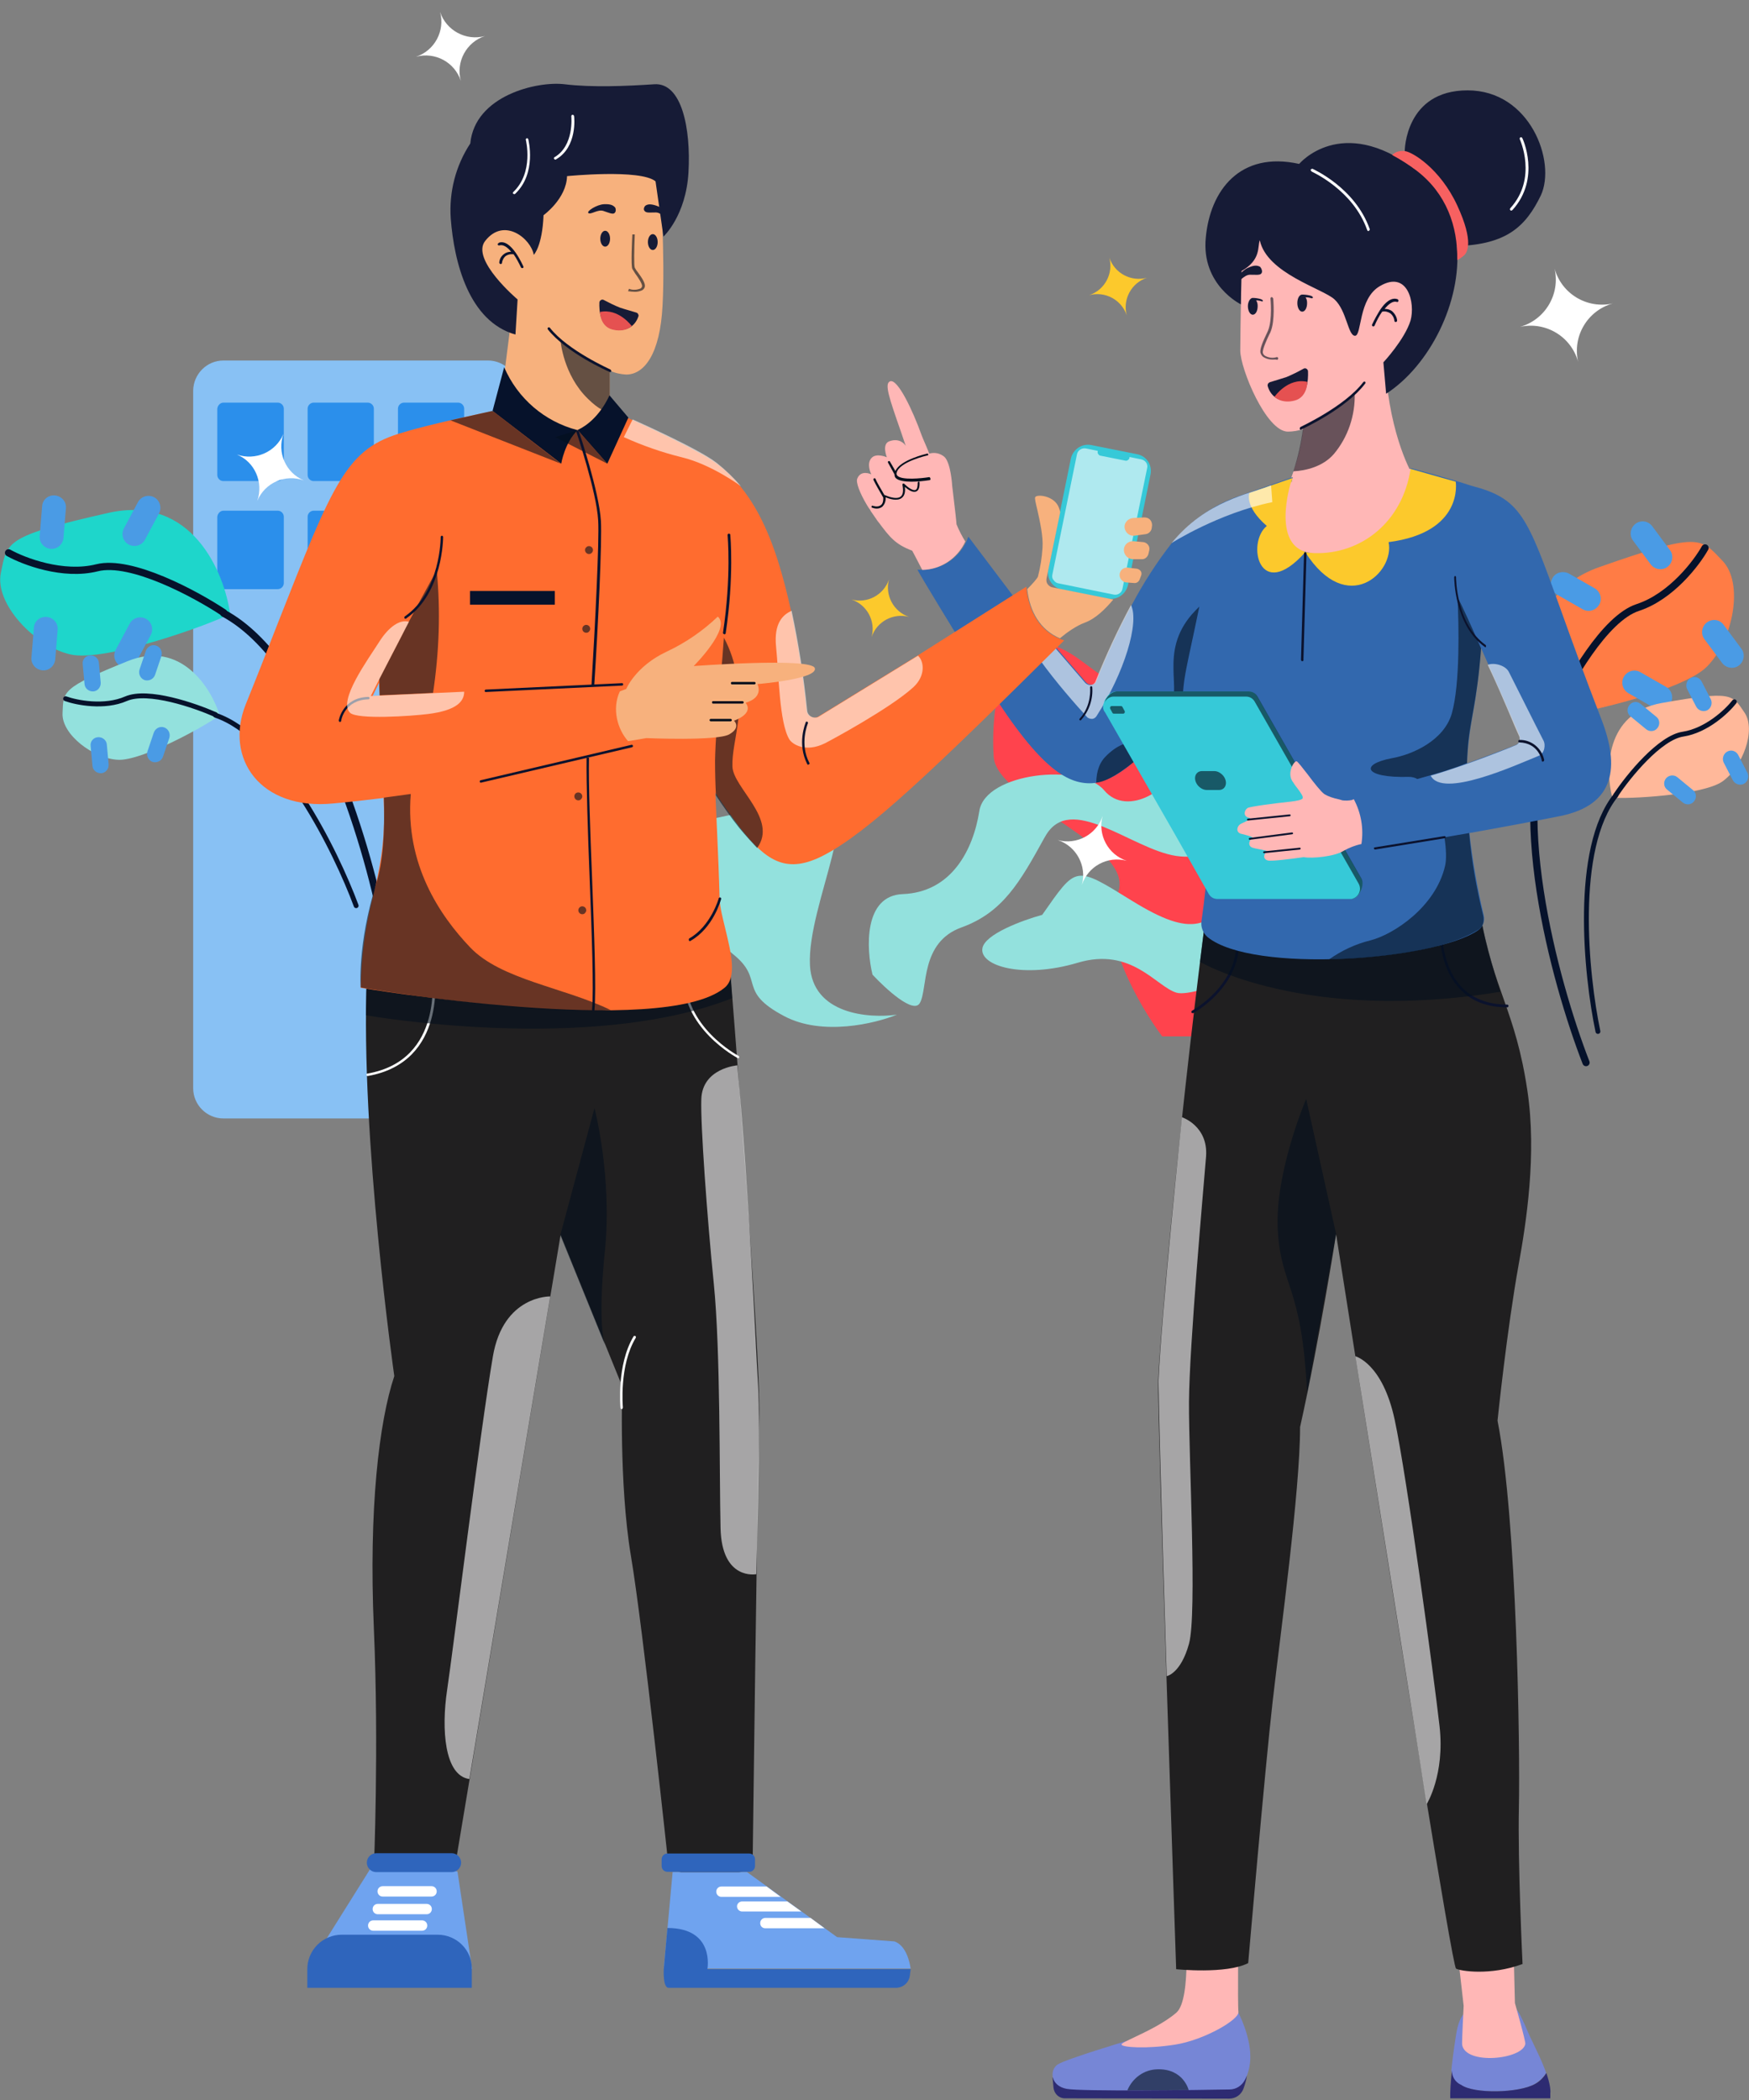 <?xml version="1.0" encoding="utf-8"?>
<!-- Generator: Adobe Illustrator 24.3.0, SVG Export Plug-In . SVG Version: 6.00 Build 0)  -->
<svg version="1.1" id="Layer_1" xmlns="http://www.w3.org/2000/svg" xmlns:xlink="http://www.w3.org/1999/xlink" x="0px" y="0px"
	 viewBox="0 0 573.1 688" style="enable-background:new 0 0 573.1 688;" xml:space="preserve">
<rect x="0" y="0" width="573.1" height="688" fill="#808080" stroke="none"/>
<style type="text/css">
	.st0{fill:#88C1F4;}
	.st1{fill:#2B8FEB;}
	.st2{fill:#FF434D;}
	.st3{fill:#93E1DD;}
	.st4{fill:#1ED6CB;}
	.st5{fill:#4A9BE5;}
	.st6{fill:none;stroke:#06122B;stroke-width:2.364;stroke-linecap:round;}
	.st7{fill:none;stroke:#06122B;stroke-width:1.596;stroke-linecap:round;}
	.st8{fill:#FF7C45;}
	.st9{fill:#FFB89A;}
	.st10{fill:#FFB7B6;}
	.st11{fill:#161B36;}
	.st12{fill:#F76161;}
	.st13{opacity:0.6;}
	.st14{fill:#030F1C;}
	.st15{fill:#E55151;}
	.st16{fill:#FFFFFF;}
	.st17{fill:#0B122D;}
	.st18{fill-rule:evenodd;clip-rule:evenodd;fill:#7686D6;}
	.st19{fill-rule:evenodd;clip-rule:evenodd;fill:#FFB7B6;}
	.st20{fill-rule:evenodd;clip-rule:evenodd;fill:#2D2B72;}
	.st21{fill:#201F20;}
	.st22{fill-rule:evenodd;clip-rule:evenodd;fill:#3268AE;}
	.st23{fill-rule:evenodd;clip-rule:evenodd;fill:#FCC92C;}
	.st24{fill:#36C9D8;}
	.st25{fill-rule:evenodd;clip-rule:evenodd;fill:#6FA3EF;}
	.st26{fill-rule:evenodd;clip-rule:evenodd;fill:#FFFFFF;}
	.st27{fill-rule:evenodd;clip-rule:evenodd;fill:#2F65BC;}
	.st28{fill:#F7B17D;}
	.st29{fill-rule:evenodd;clip-rule:evenodd;fill:#FF6C2F;}
	.st30{fill-rule:evenodd;clip-rule:evenodd;fill:#06122B;}
	.st31{fill-rule:evenodd;clip-rule:evenodd;fill:#F7B17D;}
	.st32{fill:#FCC92C;}
</style>
<path class="st0" d="M73.2,118.1h86.7c5.4,0,9.9,4.4,9.9,9.9v228.5c0,5.4-4.4,9.9-9.9,9.9H73.2c-5.4,0-9.9-4.4-9.9-9.9V127.9
	C63.4,122.5,67.8,118.1,73.2,118.1z"/>
<path class="st1" d="M73.2,131.9H91c1.1,0,2,0.9,2,2v21.7c0,1.1-0.9,2-2,2H73.2c-1.1,0-2-0.9-2-2v-21.7
	C71.3,132.8,72.2,131.9,73.2,131.9z"/>
<path class="st1" d="M102.8,131.9h17.7c1.1,0,2,0.9,2,2v21.7c0,1.1-0.9,2-2,2h-17.7c-1.1,0-2-0.9-2-2v-21.7
	C100.8,132.8,101.7,131.9,102.8,131.9z"/>
<path class="st1" d="M102.8,167.3h17.7c1.1,0,2,0.9,2,2V191c0,1.1-0.9,2-2,2h-17.7c-1.1,0-2-0.9-2-2v-21.7
	C100.8,168.2,101.7,167.3,102.8,167.3z"/>
<path class="st1" d="M73.2,167.3H91c1.1,0,2,0.9,2,2V191c0,1.1-0.9,2-2,2H73.2c-1.1,0-2-0.9-2-2v-21.7
	C71.3,168.2,72.2,167.3,73.2,167.3z"/>
<path class="st1" d="M102.8,198.9h17.7c1.1,0,2,0.9,2,2v21.7c0,1.1-0.9,2-2,2h-17.7c-1.1,0-2-0.9-2-2v-21.7
	C100.8,199.7,101.7,198.9,102.8,198.9z"/>
<path class="st1" d="M132.4,131.9h17.7c1.1,0,2,0.9,2,2v21.7c0,1.1-0.9,2-2,2h-17.7c-1.1,0-2-0.9-2-2v-21.7
	C130.4,132.8,131.3,131.9,132.4,131.9z"/>
<g>
	<path class="st2" d="M366,293.2c-6.3,12.6,7.2,36.1,14.8,46.3h19.7c4.3-8.2,13.2-29,14.8-46.3c2-21.7-34.5-13.8-34.5-36.4
		c0-22.7,0-20.7-26.6-40.4s-29.6,16.7-28.6,31.5C326.6,262.7,373.8,277.5,366,293.2z"/>
</g>
<path class="st3" d="M295.8,292.9c-12.8,0.5-12,17.8-9.9,26.4c4.3,4.6,13.4,13,15.5,9.3c2.7-4.6,0-19.9,13.7-24.8
	c13.5-4.9,19.1-14.8,27.1-29.3l0.3-0.5c8.2-14.7,28.3,4.2,42.9,6.4c14.6,2.2,21.5-10.7,26.1-28c4.6-17.2-23.9-13.5-25.3-3.8
	c-1.5,9.7-16.8,19.4-24.4,10.3c-7.6-9.1-39-5.8-40.9,6.8C318.9,278.4,311.8,292.3,295.8,292.9z"/>
<path class="st3" d="M371.1,295.2c-19.1-11.8-18.2-11.7-29.6,4.5c-6.2,1.7-18.9,6.3-19.6,11c-0.9,5.8,13.4,10,31.2,4.7
	c17.7-5.3,25.7,7.8,32.4,9.8c6.7,2,40.8-12.8,46.9-20.9c6.2-8,5.1-34.1-5.9-40.7s-12.2,8.1-20.6,24.8
	C397.5,305.1,390.3,307,371.1,295.2z"/>
<path class="st3" d="M265.4,316.2c0.8,16.1,19.3,17.5,28.5,16.2c-7.1,2.9-24.4,7.1-36.9,0.5c-15.7-8.3-6.2-11.9-16.9-20.4
	c-10.7-8.6-9.2-25.3-17.7-34.5c-8.6-9.2,27.8-12.8,45.1-15.2C284.7,260.3,264.4,296.1,265.4,316.2z"/>
<path class="st4" d="M35.6,168c27.3-6.1,37.9,19.5,39.8,33.1c-6,3.3-40.8,15.9-52.3,13.3c-11.6-2.6-25-16.6-22.8-26.8
	C2.4,177.4,1.5,175.7,35.6,168z"/>
<path class="st5" d="M18,162.3L18,162.3c2.2,0.2,3.8,2.1,3.6,4.2l-0.8,9.7c-0.2,2.2-2.1,3.8-4.2,3.6l0,0c-2.2-0.2-3.8-2.1-3.6-4.2
	l0.8-9.7C13.9,163.7,15.8,162.1,18,162.3z"/>
<path class="st5" d="M50.5,162.9L50.5,162.9c1.9,1,2.6,3.4,1.6,5.3l-4.6,8.6c-1,1.9-3.4,2.6-5.3,1.6l0,0c-1.9-1-2.6-3.4-1.6-5.3
	l4.6-8.6C46.2,162.6,48.6,161.9,50.5,162.9z"/>
<path class="st5" d="M15.3,202.1L15.3,202.1c2.2,0.2,3.8,2.1,3.6,4.2l-0.8,9.7c-0.2,2.2-2.1,3.8-4.2,3.6l0,0
	c-2.2-0.2-3.8-2.1-3.6-4.2l0.8-9.7C11.2,203.5,13.1,201.9,15.3,202.1z"/>
<path class="st5" d="M47.8,202.7L47.8,202.7c1.9,1,2.6,3.4,1.6,5.3l-4.6,8.6c-1,1.9-3.4,2.6-5.3,1.6l0,0c-1.9-1-2.6-3.4-1.6-5.3
	l4.6-8.6C43.5,202.4,45.9,201.7,47.8,202.7z"/>
<path class="st6" d="M73.3,200.7c-9.2-6.1-30.3-17.5-41.5-14.7c-11.1,2.8-24-2.1-29-4.9"/>
<path class="st6" d="M125.5,303.3c-5.3-27.6-23.1-86.7-52.2-102.4"/>
<path class="st3" d="M41.8,216.6c17.5-7.1,27.4,8.8,30.2,17.7c-3.6,2.9-25.4,15.1-33.4,14.6c-8-0.4-18.5-8.3-18.1-15.3
	C20.8,226.5,20,225.4,41.8,216.6z"/>
<path class="st5" d="M29.5,214.7L29.5,214.7c1.5-0.1,2.8,1,2.9,2.4l0.6,6.5c0.1,1.5-1,2.8-2.4,2.9l0,0c-1.5,0.1-2.8-1-2.9-2.4
	l-0.6-6.5C26.9,216.1,28,214.8,29.5,214.7z"/>
<path class="st5" d="M51.2,211.5L51.2,211.5c1.4,0.5,2.1,2,1.7,3.4l-2.1,6.2c-0.5,1.4-2,2.1-3.4,1.7l0,0c-1.4-0.5-2.1-2-1.7-3.4
	l2.1-6.2C48.3,211.8,49.8,211,51.2,211.5z"/>
<path class="st5" d="M32.1,241.5L32.1,241.5c1.5-0.1,2.8,1,2.9,2.4l0.6,6.5c0.1,1.5-1,2.8-2.4,2.9l0,0c-1.5,0.1-2.8-1-2.9-2.4
	l-0.6-6.5C29.5,242.9,30.6,241.6,32.1,241.5z"/>
<path class="st5" d="M53.8,238.3L53.8,238.3c1.4,0.5,2.1,2,1.7,3.4l-2.1,6.2c-0.5,1.4-2,2.1-3.4,1.7l0,0c-1.4-0.5-2.1-2-1.7-3.4
	l2.1-6.2C50.9,238.6,52.4,237.8,53.8,238.3z"/>
<path class="st7" d="M70.6,234.1c-6.8-3-22.1-8.3-29.3-5.2c-7.1,3.1-16.2,1.3-19.8,0"/>
<path class="st7" d="M116.7,296.7c-6.6-17.8-25-55.2-46.1-62.4"/>
<path class="st8" d="M524,185.8c-26.3,9.3-21.7,36.7-16.1,49.2c6.9-0.4,43-8.2,51.4-16.6s12.4-27.3,5-34.8
	C557.1,176.1,557,174.2,524,185.8z"/>
<path class="st5" d="M535.9,171.6L535.9,171.6c-1.7,1.3-2.1,3.8-0.8,5.5l5.8,7.8c1.3,1.7,3.8,2.1,5.5,0.8l0,0
	c1.7-1.3,2.1-3.8,0.8-5.5l-5.8-7.8C540.1,170.6,537.6,170.3,535.9,171.6z"/>
<path class="st5" d="M508.7,189.4L508.7,189.4c-1.1,1.9-0.4,4.3,1.5,5.4l8.4,4.8c1.9,1.1,4.3,0.4,5.4-1.5l0,0
	c1.1-1.9,0.4-4.3-1.5-5.4l-8.4-4.8C512.1,186.9,509.7,187.5,508.7,189.4z"/>
<path class="st5" d="M559.3,203.9L559.3,203.9c-1.7,1.3-2.1,3.8-0.8,5.5l5.8,7.8c1.3,1.7,3.8,2.1,5.5,0.8l0,0
	c1.7-1.3,2.1-3.8,0.8-5.5l-5.8-7.8C563.5,202.9,561.1,202.6,559.3,203.9z"/>
<path class="st5" d="M532.1,221.7L532.1,221.7c-1.1,1.9-0.4,4.3,1.5,5.4l8.4,4.8c1.9,1.1,4.3,0.4,5.4-1.5l0,0
	c1.1-1.9,0.4-4.3-1.5-5.4l-8.4-4.8C535.6,219.1,533.2,219.8,532.1,221.7z"/>
<path class="st6" d="M509.4,233.5c4.6-10,16.4-31,27.3-34.5c10.9-3.6,19.2-14.5,22-19.5"/>
<path class="st6" d="M519.7,348.1c-10.2-26.2-26.5-85.7-10.2-114.5"/>
<path class="st9" d="M544.5,230.3c-18.6,3.3-18.5,22-16.2,31c4.6,0.5,29.5-0.7,36.1-5.3c6.5-4.6,11.2-16.8,7.2-22.6
	C567.6,227.5,567.7,226.2,544.5,230.3z"/>
<path class="st5" d="M554,222.1L554,222.1c-1.3,0.7-1.8,2.3-1.2,3.6l3,5.8c0.7,1.3,2.3,1.8,3.6,1.2l0,0c1.3-0.7,1.8-2.3,1.2-3.6
	l-3-5.8C556.9,221.9,555.3,221.4,554,222.1z"/>
<path class="st5" d="M533.9,231L533.9,231c-0.9,1.1-0.8,2.8,0.4,3.7l5.1,4.2c1.1,0.9,2.8,0.8,3.7-0.4l0,0c0.9-1.1,0.8-2.8-0.4-3.7
	l-5.1-4.2C536.5,229.6,534.8,229.8,533.9,231z"/>
<path class="st5" d="M566,246.2L566,246.2c-1.3,0.7-1.8,2.3-1.2,3.6l3,5.8c0.7,1.3,2.3,1.8,3.6,1.2l0,0c1.3-0.7,1.8-2.3,1.2-3.6
	l-3-5.8C568.9,246,567.3,245.5,566,246.2z"/>
<path class="st5" d="M545.9,255L545.9,255c-0.9,1.1-0.8,2.8,0.4,3.7l5.1,4.2c1.1,0.9,2.8,0.8,3.7-0.4l0,0c0.9-1.1,0.8-2.8-0.4-3.7
	l-5.1-4.2C548.5,253.7,546.8,253.9,545.9,255z"/>
<path class="st7" d="M529.5,260.4c4.1-6.2,14.4-18.8,22-19.9c7.7-1.2,14.4-7.5,16.8-10.6"/>
<path class="st7" d="M523.6,337.9c-3.9-18.5-8.1-60,5.9-77.4"/>
<path class="st10" d="M465.3,100.4c-2-10.5-5.3-18.4-18.4-9c0,0-0.1-10.4-4.8-14.6c-4.7-4.1-34-22.5-35.2,7.7c0,0-0.5,24.3-0.5,30.3
	s8.5,26.6,15.6,26.6c1.7,0,3.3-0.3,5-0.8c-1,8.4-3.6,16.5-7.5,23.9l43.5-8.7c0,0-7.5-12.1-9.1-35.7
	C460.4,114,466.7,108.1,465.3,100.4z"/>
<path class="st11" d="M480.9,29.6c-20.5,0-20.6,19.8-20.6,19.8l3.2,5.9c-24.1-18-37.8-1.6-37.8-1.6c-19.4-4.3-29.2,8.7-30.6,24.2
	c-1.5,15.5,11.5,21.8,11.5,21.8l0.2-10.9c6.5-3.7,5.2-8,6-10.1c2.3,10.9,20.8,15.9,24.5,19.4c4,3.7,4.4,11.9,6.7,11.9
	s1-12.2,8.2-16.3c9.1-5.3,11.6,5.6,10,11.3c-1.9,6.2-8.9,13.7-8.9,13.7l0.9,10.3c14.2-9.2,24.8-30,23.2-48.4l0,0
	c16.4-0.5,22.6-6.5,27.5-16.6C510,53,501.4,29.6,480.9,29.6z"/>
<path class="st12" d="M477.5,67.3c-5.6-12.1-14.8-17.6-17.2-17.8c-3-0.3-4.1,1.3-4.1,1.3l0,0c2.8,1.5,5.5,3.2,8.1,5.2
	c9.6,7.4,13.4,18.1,13.2,29.2c0.8-0.4,1.5-0.9,2.2-1.5C480.7,82.8,483.1,79.4,477.5,67.3z"/>
<g class="st13">
	<path class="st14" d="M427,140c0,0,12.8-6.8,16.9-11.2c0.2,7.3-2.2,14.4-6.8,19.9c-3.6,4.2-9.3,5.5-13.3,5.7
		C425.3,149.8,426.4,145,427,140z"/>
</g>
<path class="st11" d="M423.3,88.1c0.6-0.7,1.4-1.2,3.8-1c2.4,0.1,6,2.5,5.2,3.1s-3.2-1.4-5.1-0.7c-1.9,0.7-3,1.2-3.6,0.9
	C422.8,89.8,423,88.5,423.3,88.1z"/>
<path class="st11" d="M412.9,87.4c-0.8-0.4-1.7-0.7-3.9,0.3c-2.2,0.9-4.9,4.4-4,4.7c0.9,0.3,2.6-2.4,4.6-2.4s3.2,0.2,3.7-0.4
	C413.9,88.9,413.2,87.7,412.9,87.4z"/>
<g class="st13">
	<path class="st14" d="M417,117.8c-1,0-1.9-0.2-2.8-0.7c-0.6-0.3-1-0.9-1.2-1.6c-0.2-1.3,0.9-3.8,2.1-6.3c0.2-0.4,0.3-0.7,0.4-0.9
		c1.5-3.6,0.8-10.5,0.8-10.5c0-0.2,0.1-0.3,0.2-0.4s0.3-0.1,0.4,0s0.2,0.2,0.3,0.4c0,0.3,0.7,7.2-0.9,11c-0.1,0.2-0.3,0.6-0.5,1
		c-0.7,1.5-2.2,4.7-2,5.8c0.1,0.4,0.4,0.8,0.8,1c1.1,0.6,2.5,0.8,3.7,0.4c0.2-0.1,0.5,0.1,0.5,0.3c0.1,0.2-0.1,0.5-0.3,0.6
		C418.2,117.7,417.6,117.8,417,117.8z"/>
</g>
<path class="st11" d="M415.4,126.5c-0.1-0.3,0-0.6,0.1-0.8c0.1-0.2,0.4-0.4,0.6-0.5c1.3-0.4,3.7-1.1,5.5-1.7
	c1.9-0.8,3.7-1.7,5.5-2.7c0.3-0.2,0.7-0.2,1,0s0.5,0.5,0.5,0.9c0.1,2.8-0.2,8.2-4.4,9.3C418.9,132.3,416.2,129.4,415.4,126.5z"/>
<path class="st15" d="M417.6,130c0,0,4.4-6.4,10.8-4.9c0,0,0,5-4.1,6.1C419.9,132.4,417.6,130,417.6,130z"/>
<path class="st11" d="M429.2,96.8c-0.8-0.2-1.7-0.3-2.5-0.3c-0.9,0-1.6,1.2-1.6,2.8c0,1.5,0.7,2.8,1.6,2.8s1.6-1.2,1.6-2.8
	c0-0.7-0.1-1.3-0.5-1.9c0.7,0,1.3,0.1,1.9,0.3C430.4,97.8,430.5,97.1,429.2,96.8z"/>
<path class="st11" d="M412.8,97.9c-0.8-0.2-1.5-0.3-2.3-0.3l0,0l0,0c-0.1,0-0.1,0-0.1,0l0,0c-0.8,0.1-1.5,1.3-1.5,2.7
	c0,1.5,0.7,2.8,1.6,2.8s1.6-1.2,1.6-2.8c0-0.7-0.1-1.3-0.5-1.9c0.6,0,1.2,0.1,1.8,0.3C414,98.9,414.1,98.2,412.8,97.9z"/>
<path class="st16" d="M448.4,75.7c-0.2,0-0.3-0.1-0.4-0.3c-4.6-13.2-18.1-19.1-18.2-19.2c-0.1-0.1-0.2-0.2-0.3-0.4s0-0.3,0.2-0.4
	c0.1-0.1,0.3-0.1,0.4-0.1c0.1,0.1,13.9,6.1,18.7,19.7c0.1,0.2,0,0.5-0.3,0.6C448.5,75.7,448.5,75.7,448.4,75.7z"/>
<path class="st16" d="M495.2,69c-0.2,0-0.3-0.1-0.4-0.3c-0.1-0.2,0-0.3,0.1-0.5c9-9.9,3.1-22.5,3.1-22.6c-0.1-0.2,0-0.5,0.2-0.6
	s0.5,0,0.6,0.2c0.1,0.1,6.2,13.2-3.2,23.6C495.4,68.9,495.3,69,495.2,69z"/>
<path class="st17" d="M457.9,98c-2.1-0.7-4.1,1.2-5.6,3.4l0,0c-1,1.6-1.9,3.2-2.7,4.9c-0.1,0.2,0,0.5,0.2,0.6s0.5,0,0.6-0.2
	c0.7-1.6,1.5-3.2,2.5-4.6c0.9-0.2,1.8,0,2.6,0.5c0.8,0.6,1.3,1.5,1.4,2.5c0,0.2,0.2,0.4,0.4,0.4c0,0,0,0,0.1,0s0.2-0.1,0.3-0.2
	c0.1-0.1,0.1-0.2,0.1-0.3c-0.1-1.2-0.8-2.3-1.7-3.1c-0.7-0.5-1.5-0.7-2.4-0.7c1.3-1.6,2.7-2.7,4-2.3c0.2,0.1,0.5,0,0.5-0.3
	C458.3,98.3,458.1,98.1,457.9,98L457.9,98z"/>
<path class="st17" d="M426.3,140.8c-0.2,0-0.4-0.1-0.4-0.4c0-0.2,0.1-0.4,0.2-0.5s14.5-6.7,20.6-14.7c0.1-0.1,0.2-0.2,0.4-0.2
	c0.2,0,0.3,0.1,0.3,0.3c0.1,0.1,0,0.3-0.1,0.4c-6.2,8.2-20.3,14.7-20.9,15C426.4,140.8,426.3,140.8,426.3,140.8z"/>
<path class="st18" d="M478.6,683c-1.8-0.8-3-2.6-3-4.7c0,0.2-0.1,0.4-0.1,0.6c0.3-3.1,0.8-7.3,1.7-12.8c0.8-5,2.5-6.4,2.5-6.4
	s14.9-3.1,16.9-1.7c0.9,0.7,2,3,3.3,5.9c0.4,1,0.9,2.1,1.4,3.2c0.4,0.8,0.8,1.7,1.2,2.5c2.1,4.4,4.4,9.1,5.1,13.2
	c-0.3-1.2-0.6-2.5-1-3.7c-0.9,1.5-2.2,2.7-3.7,3.6C497.7,685.7,483,686,478.6,683z M346.6,676.3c2.8-1.8,22.9-7.8,22.9-7.8l36.2-9.3
	c0,0,4,7.4,4,14.6c0,2.7-0.6,5.3-1.8,7.7c-1,1.9-2.9,3.1-5,3.1c-10.1,0.2-48.8,0.7-53.3-0.1C344.2,683.5,343.8,678.1,346.6,676.3z"
	/>
<path class="st19" d="M495.2,606.9l1.2,49.3c0,0,3.6,12.6,3.4,13.4c-0.9,5.1-19.7,7-20.7,0.2c-0.1-1,0.5-12.7,0.5-12.7l-5.5-48.4
	L495.2,606.9z M385.5,659.3c5.1-4.5,2.8-30,2.8-30l17.5,2.8c0,0-0.3,24.5,0,27s-11.2,9.2-20.7,10.7s-17.4,0.9-17.6,0
	c-0.1-0.4,1.7-1.2,4.2-2.4C375.7,665.5,381.6,662.7,385.5,659.3z"/>
<g class="st13">
	<path class="st14" d="M369.4,684.8c1.7-4.1,5.5-6.8,9.8-6.9c8.6-0.3,10.3,6.8,10.3,6.8L369.4,684.8z"/>
</g>
<path class="st20" d="M503,682.7c1.5-0.8,2.8-2.1,3.7-3.6c0,0,1.6,4.5,1.3,6.6v1.7h-32.8v-1.7c0,0,0.1-3.9,0.6-7.4
	c-0.1,2,1.1,3.9,3,4.7C483,686,497.7,685.7,503,682.7z M402.9,684.5c2.1,0,4-1.2,5-3.1c0.3-0.5,0.5-1,0.7-1.5l0,0
	c-0.2,1.4-0.6,2.8-1.1,4.2c-0.7,2.1-2.6,3.4-4.7,3.4l-53.9-0.1c-1.9,0-3.5-1.5-3.7-3.5l-0.3-3.3h0.1c0.4,1.7,1.9,3.2,4.5,3.7
	C354.2,685.2,392.8,684.7,402.9,684.5z"/>
<path class="st21" d="M394.9,301.6c-9.8,77.2-15.1,140.3-15.4,151.1c-0.3,10.7,5.9,192.4,5.9,192.4s16.4,1.7,23.6-2
	c0,0,5.5-63.7,8-85.6s9-69,9-90c6.4-28.7,11.8-63.2,11.8-63.2s3.9,24.7,9.2,58.3c11.2,71,28.9,181.6,30.1,182.3
	c1.3,0.8,11.2,2.4,21.8-1.5c0,0-1.6-32.8-1.2-51.4c0.4-18.6-0.6-94.1-7-126.6c0,0,3-29.3,6.9-51c2.5-13.8,6-36.2,2.9-57
	c-3.9-26.3-11-32.7-15.5-57.8C458.4,287.6,422.8,286.8,394.9,301.6z"/>
<g class="st13">
	<path class="st14" d="M437.8,404.2L428,360c0,0-10.4,24.2-9.3,43.1c1.1,18.8,7.9,17.7,9.6,53.3L437.8,404.2z"/>
</g>
<g class="st13">
	<path class="st16" d="M387.3,366c0,0,8.6,2.8,7.9,12.8c-0.8,9.9-5.5,62.1-5.6,80.5s2.7,69.4,0,79.2s-7.3,10.6-7.3,10.6
		s-2.4-75.3-2.7-96.5C380.5,430.9,387.3,366,387.3,366z"/>
</g>
<g class="st13">
	<path class="st16" d="M444.1,444.3c0,0,8.9,2.2,12.9,20.8c4,18.6,12.9,84.5,14.7,100.4c1.8,15.9-4.2,25.5-4.2,25.5L444.1,444.3z"/>
</g>
<path class="st17" d="M493.9,330c-6.7,0-12.1-2.1-15.9-6.4c-7.1-7.9-6.3-20.3-6.3-20.8c0-0.1,0.1-0.2,0.1-0.3
	c0.1-0.1,0.2-0.1,0.3-0.1c0.2,0,0.4,0.2,0.4,0.5c0,0.1-0.8,12.5,6.1,20.1c3.6,4,8.8,6.1,15.3,6.1c0.2,0,0.4,0.2,0.4,0.4
	C494.3,329.8,494.1,330,493.9,330z"/>
<path class="st17" d="M390.8,331.9c-0.2,0-0.4-0.1-0.4-0.3c0-0.2,0-0.4,0.2-0.5s15.3-8.4,14.5-23.4c0-0.2,0.2-0.4,0.4-0.5
	c0.2,0,0.4,0.2,0.5,0.4c0.8,15.6-14.8,24.2-15,24.3C390.9,331.9,390.8,331.9,390.8,331.9z"/>
<g class="st13">
	<path class="st14" d="M394.9,301.6l-1.7,13.5c0,0,34.4,20.3,98.4,9.8c0,0-5.5-17.1-6.4-25.4L394.9,301.6z"/>
</g>
<path class="st22" d="M511.3,199.4c3.4,9.5,7.7,21.4,13.5,36.4c5.9,15.3,4.5,27.8-13.4,31.5c-3.9,0.8-16.4,3.2-29.9,5.6
	c1,9.1,2.6,18.1,4.7,27c0.4,1.8-0.3,3.8-1.8,4.8c-14.5,10-73.9,14.3-88.7,2.3c-1.5-1.3-2.3-3.3-2-5.3c4-27.6,2.2-45.8-0.8-53.7
	c-0.5-1.2-0.9-2.3-1.3-3.3c-1.8-4.6-3.4-8.4-3.7-13.9c-8,11-20.4,26-31,25.8c-8.3-0.1-17.9-6.5-36.2-36.7c-0.4-0.7-1.6-2.6-3.1-5.1
	c-5.3-8.7-15.5-25.3-17-28.2c7.3,0.7,14.2-3.7,16.7-10.8l18.2,24.1l20.4,23.7c0.5,0.5,1.2,0.8,1.9,0.7c0.7-0.1,1.3-0.6,1.5-1.3
	c3.4-8.5,7.3-16.9,11.6-24.9c3.7-7,8-13.7,12.9-20c5.8-7.1,13.4-12.5,21.9-15.5c0.1,0,17.9-6.3,17.9-6.3s-7.2,25.7,9.5,24.7
	c23.1-1.5,29.3-27.6,29.3-27.6s13.1,3.5,19.6,5.7C498.3,163.3,500.3,168.9,511.3,199.4z M480.7,250.1c5.2-1.9,12.3-4.6,15.9-6
	c0.6-0.2,1.1-0.7,1.3-1.3c0.2-0.6,0.2-1.3,0-1.9c-2.2-5.1-7.7-17.6-12.6-28.6c-0.5,7.3-1.4,14.5-2.7,21.6
	C481.6,239.3,480.9,244.7,480.7,250.1z"/>
<path class="st23" d="M462.2,153.6l14.8,4.2c0,0,2.8,16.6-22,19.8c2.1,9.9-13.6,24.7-27.3,3.3c-15.1,16.9-19.4-3.1-12.6-8.6
	c-7.5-6.5-5.7-10.8-5.7-10.8l14.1-4.9c-5.4,20.3,4.3,24.3,4.3,24.3l0,0C427.7,180.8,452.7,185.6,462.2,153.6z"/>
<g class="st13">
	<path class="st16" d="M356.1,234.8c-6.4-7-27.7-31.2-20.9-34.8l20.4,23.7c0.5,0.5,1.2,0.8,1.9,0.7c0.7-0.1,1.3-0.6,1.5-1.3
		c3.4-8.5,7.3-16.9,11.6-24.9c2.8,5.8-2.2,22.2-11.3,36.4c-0.3,0.5-0.9,0.9-1.5,0.9S356.5,235.3,356.1,234.8z"/>
</g>
<path class="st17" d="M354,236c-0.1,0-0.3-0.1-0.3-0.2c-0.1-0.1,0-0.3,0.1-0.4c4-4.3,3.4-10.1,3.4-10.2c0-0.2,0.1-0.4,0.3-0.4
	c0.2,0,0.4,0.1,0.4,0.3c0.3,3.9-1,7.8-3.6,10.7C354.2,236,354.1,236,354,236z"/>
<g class="st13">
	<path class="st14" d="M387.8,225c0.4-4.8,2.7-14,5.2-26.3c-0.8,0.8-1.6,1.6-2.4,2.5c-11,12.7-2.7,24.7-7.6,31.9
		c-9.7,14.4-11.8,6.3-20.2,14.2c-2.5,2.3-3.5,5.2-3.6,9.1c7-0.6,20.6-13.4,28.8-23C387.6,230.6,387.5,227.8,387.8,225z"/>
</g>
<g class="st13">
	<path class="st14" d="M390.4,242c0,0,7.3,6.9,14.8,7.1c5.1,0.1,6.2,3,0.9,4.1c-2.5,0.5-7,0.1-11.9,0
		C393.3,249.3,392,245.6,390.4,242L390.4,242z"/>
</g>
<g class="st13">
	<path class="st14" d="M481.4,272.9c-2.7,0.5-5.4,0.9-8.1,1.4c0.6,3.9,0.7,7.4,0.2,9.4c-3.1,13.4-16.9,22.5-24.6,24.4
		c-4.8,1.2-9.3,3.3-13.4,6.2c0,0,33.5-0.2,48.7-9.6c0,0,2.6-1.1,1.8-4.8C483.8,291,482.2,282,481.4,272.9L481.4,272.9z"/>
</g>
<g class="st13">
	<path class="st14" d="M461.6,254.5c1,0,2,0.2,2.8,0.7c4.7-1.3,9.1-2.6,11.7-3.5c1.2-0.4,2.8-1,4.6-1.7c0-1.3,0.1-2.7,0.2-4.1
		c0.5-9.2,3.1-15.5,4.4-33.5c-3.1-7.1-6-13.5-7.7-16.8c0.4,8.9,0.9,28.4-1.9,38.2c-2.6,8.8-12.8,13.4-19.7,14.6
		C445.5,250.4,446.9,254.9,461.6,254.5z"/>
</g>
<path class="st17" d="M426.7,216.6L426.7,216.6c-0.2,0-0.4-0.2-0.4-0.5l1-34.8c0-0.2,0.2-0.4,0.4-0.4c0.2,0,0.4,0.2,0.4,0.5l-1,34.8
	C427.2,216.4,427,216.6,426.7,216.6z"/>
<path class="st17" d="M450.6,278.3c-0.2,0-0.3-0.1-0.4-0.3s0.1-0.4,0.3-0.4l22.8-3.7c0.1,0,0.2,0,0.3,0.1c0.1,0.1,0.1,0.2,0.1,0.4
	c0,0.1-0.2,0.2-0.3,0.2L450.6,278.3L450.6,278.3z"/>
<g class="st13">
	<path class="st16" d="M504.2,247.6c-8.1,3.3-31.6,14-35.4,6.5c12.2-3.5,27.7-9.9,27.7-9.9c0.6-0.2,1.1-0.6,1.3-1.2
		c0.2-0.6,0.2-1.3,0-1.8c-1.8-3.8-4.8-11.7-10.3-23.4c1.8-0.8,5.7,0,6.9,2.3c1.4,2.7,8.4,16.8,11.4,22.6
		C506.4,243.8,506.3,246.7,504.2,247.6z"/>
</g>
<path class="st17" d="M505.5,249.5c-0.2,0-0.3-0.1-0.3-0.3s-1-5.8-7.4-6c-0.2,0-0.3-0.2-0.3-0.4s0.2-0.4,0.4-0.4
	c3.9-0.1,7.3,2.7,8.1,6.6C505.9,249.3,505.8,249.5,505.5,249.5C505.6,249.5,505.6,249.5,505.5,249.5z"/>
<path class="st17" d="M486.7,212c-0.1,0-0.1,0-0.2-0.1c-10-7.1-10-22.7-10-22.8c0-0.2,0.2-0.4,0.3-0.4l0,0c0.2,0,0.3,0.2,0.3,0.4
	s0,15.3,9.7,22.2c0.1,0.1,0.2,0.3,0.1,0.4C487,211.9,486.9,212,486.7,212L486.7,212z"/>
<g class="st13">
	<path class="st16" d="M383.9,177.9c0,0,15.4-9.8,33-13.4l-0.4-5.5C409.2,161.9,395.3,164,383.9,177.9z"/>
</g>
<path class="st24" d="M446,287.8l-26.8-46.9l-7.3-12.8c-0.6-1-1.6-1.6-2.8-1.6h-43.5c-1.3,0.2-2.4,0.9-3.1,2.1
	c-0.1,0.2-0.3,0.4-0.4,0.6c-0.2,0.3-0.3,0.7-0.4,1.1l0,0c-0.4,0.9-0.3,1.9,0.1,2.7v-0.1c0,0.1,0,0.1,0.1,0.2l0,0l0,0
	c0,0,0,0.1,0.1,0.1l23.9,41.7l4.3,7.6l5.9,10.4c0.6,1,1.6,1.6,2.8,1.6h43.5c0.2,0,0.3,0,0.5,0C445.3,294.5,447.3,290,446,287.8z"/>
<g class="st13">
	<path class="st14" d="M361.5,232.4c0-0.1,0-0.2-0.1-0.3C361.5,232.2,361.5,232.3,361.5,232.4z"/>
	<path class="st14" d="M361.7,232.9c0,0.1,0,0.1,0.1,0.2v0.1C361.8,233,361.7,233,361.7,232.9z"/>
	<path class="st14" d="M361.7,232.8c-0.1-0.1-0.1-0.3-0.1-0.4C361.6,232.5,361.6,232.7,361.7,232.8z"/>
	<path class="st14" d="M442.8,294.5c1.1-0.2,2-0.9,2.5-1.9s0.4-2.2-0.1-3.1l-27.3-47.8l-6.8-11.9c-0.6-1-1.6-1.6-2.8-1.6h-43.4
		c-1.3,0-2.5,0.8-3,2.1c0.1-0.4,0.3-0.7,0.4-1.1c0.1-0.2,0.2-0.4,0.4-0.6c0.7-1.1,1.8-1.9,3.1-2.1h43.4c1.1,0,2.2,0.6,2.8,1.6
		l7.3,12.8l26.8,46.9C447.3,290,445.3,294.5,442.8,294.5z"/>
</g>
<g class="st13">
	<path class="st14" d="M364.3,231.3h3c0.2,0,0.4,0.1,0.5,0.3l0.7,1.3c0.1,0.2,0.1,0.4,0,0.6c-0.1,0.2-0.3,0.3-0.5,0.3h-3
		c-0.2,0-0.4-0.1-0.5-0.3l-0.7-1.3c-0.1-0.2-0.1-0.4,0-0.6S364.1,231.3,364.3,231.3z"/>
</g>
<g class="st13">
	<path class="st14" d="M393.9,252.6h3.9c1.2,0,2.2,0.6,3,1.5c1.7,2.1,0.9,4.7-1.4,4.7h-3.9c-1.2,0-2.2-0.6-3-1.5
		C390.8,255.2,391.6,252.6,393.9,252.6z"/>
</g>
<path class="st19" d="M312,159.1c0,0-0.4-7.3-2.5-9.4c-1.4-1.2-3.2-1.6-5-1.1c0,0-0.2-0.4-0.4-1c-0.2-0.5-0.5-1.2-0.8-1.9
	c-0.5-1.2-1.1-2.5-1.3-3.1c-2.9-8.1-7.8-18.5-10.3-17.7c-2,0.7-0.4,5.3,3.5,16.5l0,0c0.5,1.5,1,3,1.6,4.7c-0.3-0.6-2.1-2.8-5.5-1.5
	c-2.4,1-0.7,5.2-0.7,5.2s-3.4-1.5-5,0.2c-1.8,1.9-0.2,5.2-0.1,5.4c-0.2-0.1-3.4-1.6-4.6,1.4c-0.5,1.2,0.8,4.7,3.2,8.7
	c0.3,0.5,0.6,1,1,1.5c0.1,0.1,0.1,0.2,0.2,0.4l0,0c0.6,0.9,1.3,1.9,2,2.9l0,0c0.2,0.3,0.4,0.6,0.6,0.8l0,0c3.6,4.8,5.4,7.2,11,9.3
	c0,0,1.4,2.6,3.3,6.3c6-0.1,11.5-3.7,14.1-9.3c-1.1-1.8-2.1-3.7-2.9-5.7C313.5,171.9,313,167.3,312,159.1z M442.9,262.1L442.9,262.1
	c-1,0.2-2,0.2-3,0.1c-0.4-0.1-0.9-0.3-1.4-0.4c-1.4-0.3-3.2-0.8-4.6-1.7c-1-0.7-3.4-3.7-5.4-6.4c-1.7-2.2-3.2-4.1-3.6-4.3
	c-0.8-0.3-3.2,3.6-1.5,6.4c0.6,0.9,1.1,1.7,1.7,2.4l0,0c1.2,1.6,2.1,2.9,1.7,3.4s-2.1,0.8-3.8,1c-0.3,0-0.6,0.1-0.9,0.1
	c-3.8,0.4-12.5,1.5-13.3,2c-1.1,0.7-1.6,2.8,0.5,3.2c1.1,0.2-0.4,0.9-1.7,1.5c-0.5,0.2-1,0.5-1.2,0.6c-1.1,0.7-1.6,2.8,0.5,3.2
	c1.6,0.4,4.1,1,3.4,1.4c-1.1,0.7-1.6,2.8,0.5,3.2c0.3,0.1,0.8,0.2,1.3,0.3c1.5,0.3,3.4,0.6,3,0.9c-1,0.7-1.4,2.5,0.4,2.9
	c1.1,0.3,7.3-0.5,11.7-1.1c2.7,0.5,10.2-0.2,13.1-2.1c1.8-1,3.8-1.8,5.8-2.2c0.8-5.1-0.1-10.2-2.5-14.7
	C443.2,262,443,262.1,442.9,262.1z M430.6,181.2c-14.8-0.5-7.6-23.2-7.6-23.2l39.2-4.4C459.6,171,446,181.7,430.6,181.2z"/>
<path class="st17" d="M422.9,267.1c0-0.1,0-0.2-0.1-0.2c-0.1-0.1-0.1-0.1-0.2-0.1l-13.7,1.4c-0.2,0-0.3,0.2-0.3,0.3
	c0,0.2,0.2,0.3,0.3,0.3l0,0l13.7-1.4c0.1,0,0.2,0,0.2-0.1C422.8,267.3,422.9,267.2,422.9,267.1z"/>
<path class="st17" d="M423.7,273c0-0.2-0.2-0.3-0.3-0.3l-13.9,1.8c-0.2,0-0.3,0.2-0.3,0.3c0,0.2,0.2,0.3,0.3,0.3l0,0l13.9-1.8
	c0.1,0,0.2-0.1,0.2-0.1C423.7,273.2,423.7,273.1,423.7,273z"/>
<path class="st17" d="M425.9,277.7l-11.7,1.2c-0.2,0-0.3,0.2-0.3,0.3c0,0.2,0.2,0.3,0.3,0.3l0,0l11.7-1.2c0.2,0,0.3-0.2,0.3-0.4
	C426.2,277.9,426.1,277.7,425.9,277.7z"/>
<path class="st14" d="M301,157.8c-0.2,0-0.3,0.2-0.3,0.4c0,0.9-0.1,2.1-0.7,2.3c-0.9,0.4-2.7-1-3.7-2c-0.1-0.1-0.3-0.1-0.4-0.1
	c-0.1,0.1-0.2,0.2-0.2,0.4c0.4,2,0.2,3.3-0.6,3.9c-1.6,1.2-5.1-0.5-5.1-0.5c-0.1,0-0.1,0-0.2,0c-0.8-1.5-2.3-3.8-2.9-5.3
	c-0.1-0.2-0.3-0.3-0.5-0.2s-0.2,0.3-0.2,0.5c0.7,1.5,2.3,4.2,3.1,5.6l0.1,0.1c0.1,1.3-0.2,2.2-0.8,2.6c-1,0.8-2.6,0.2-2.6,0.2
	c-0.2-0.1-0.4,0-0.4,0.2c-0.1,0.2,0,0.4,0.2,0.4c0.5,0.2,1,0.3,1.5,0.3c0.6,0,1.3-0.2,1.8-0.6c0.8-0.8,1.2-1.9,1.1-3.1
	c1.1,0.5,3.8,1.4,5.3,0.2c0.9-0.7,1.2-1.9,1-3.6c0.9,0.8,2.5,2,3.7,1.5c0.8-0.3,1.2-1.3,1.1-3c0-0.1,0-0.2-0.1-0.2
	C301.2,157.8,301.1,157.8,301,157.8z"/>
<path class="st14" d="M304.5,156.3c-2.4,0.4-9.1,1.1-10.5-0.5c-0.2-0.2-0.3-0.6-0.2-0.9c0.8-3.6,10-5.7,10.1-5.7s0.2-0.1,0.3-0.2
	c0-0.1,0-0.2-0.1-0.3s-0.2-0.1-0.3-0.1c-0.4,0.1-8.9,2.1-10.4,5.7l-1.8-3.1c-0.1-0.2-0.3-0.2-0.5-0.1c-0.2,0.1-0.2,0.3-0.1,0.5
	l2.1,3.8l0,0c0,0.4,0.1,0.9,0.4,1.2c0.9,0.9,3,1.2,5.1,1.2c2,0,4-0.2,6-0.5c0.2,0,0.3-0.2,0.3-0.4
	C304.8,156.4,304.6,156.3,304.5,156.3L304.5,156.3z"/>
<path class="st21" d="M239.2,317.1c0,0,10.1,126,9.6,146.7c-0.6,20.7-2.2,147.9-2.2,147.9s-13.5,7.3-27.5,0c0,0-8.4-78.7-12.4-102.2
	c-3.9-23.4-2.8-55.3-2.8-55.3l-20.2-49.7l-34.9,208.7c0,0-17.9,4.5-26.3-1.1c0,0,1.7-39.6,0-78.7s1.7-67.6,6.7-82.6
	c0,0-11.2-78.2-9-130.6L239.2,317.1z"/>
<path class="st16" d="M120.5,352.5L120.5,352.5c26.2-4.6,21.9-33.4,21.9-33.7c0-0.2-0.3-0.4-0.5-0.3c-0.2,0-0.4,0.3-0.4,0.5
	c0,0.3,4.2,28.3-21.1,32.7c-0.2,0-0.4,0.2-0.3,0.4C120.1,352.4,120.2,352.5,120.5,352.5L120.5,352.5z"/>
<path class="st16" d="M241.8,346.7c0.2,0,0.4-0.1,0.4-0.3c0-0.2,0-0.4-0.2-0.5s-18.3-9.7-17.3-27c0-0.1,0-0.2-0.1-0.3
	c-0.1-0.1-0.2-0.1-0.3-0.1s-0.2,0-0.3,0.1s-0.1,0.2-0.1,0.3c-1,17.8,17.6,27.6,17.8,27.7C241.7,346.6,241.8,346.7,241.8,346.7z"/>
<path class="st16" d="M203.7,461.6L203.7,461.6c0.2,0,0.3-0.1,0.3-0.2s0.1-0.2,0.1-0.3c0-0.1-1.3-13.7,4.2-22.8
	c0.1-0.2,0.1-0.5-0.1-0.6c-0.2-0.1-0.5-0.1-0.6,0.1c-5.6,9.3-4.3,23.2-4.3,23.3C203.3,461.4,203.5,461.6,203.7,461.6z"/>
<g class="st13">
	<path class="st14" d="M239.2,317.1l0.7,9.9c-46.9,18.5-120,5.6-120,5.6l0.2-12.3L239.2,317.1z"/>
</g>
<g class="st13">
	<path class="st14" d="M183.6,404.6l11.2-41.6c0,0,5.9,22.5,3.4,46.9s0,30.6,0,30.6L183.6,404.6z"/>
</g>
<g class="st13">
	<path class="st16" d="M241.6,349c0,0-11.5,0.9-11.8,11.1c-0.3,8.1,1.9,38.7,4.1,60.5c2.2,21.8,1.8,62.7,2.2,80
		c0.4,17.3,11.7,15.1,11.7,15.1s1.5-49.3,0.6-62C247.6,441,245.5,390.2,241.6,349"/>
</g>
<g class="st13">
	<path class="st16" d="M180.3,424.7c0,0-15.4-0.4-18.8,19.7c-4.2,24.7-13.1,96.6-15,109.3s-0.9,28,7.3,29.1L180.3,424.7z"/>
</g>
<path class="st25" d="M149.9,613.1l-27.3-2.9L100.8,645h53.9L149.9,613.1z M274.3,634.6l-29.5-21.3h-24.4l-2.9,31.6h80.9
	c-0.3-2-1.4-7.5-5.3-8.9L274.3,634.6z"/>
<path class="st26" d="M143.1,619.6c0-0.9-0.7-1.7-1.7-1.7h-16c-0.9,0-1.7,0.7-1.7,1.7c0,0.9,0.7,1.7,1.7,1.7h16
	C142.3,621.3,143.1,620.6,143.1,619.6z M139.8,623.7c0.9,0,1.7,0.7,1.7,1.7c0,0.9-0.7,1.7-1.7,1.7h-16c-0.9,0-1.7-0.7-1.7-1.7
	c0-0.9,0.7-1.7,1.7-1.7H139.8z M138.3,629.1c0.9,0,1.7,0.7,1.7,1.7c0,0.9-0.7,1.7-1.7,1.7h-16c-0.9,0-1.7-0.7-1.7-1.7
	c0-0.9,0.7-1.7,1.7-1.7H138.3z M265.6,628.3h-14.8c-0.9,0-1.7,0.7-1.7,1.7s0.7,1.7,1.7,1.7h19.4L265.6,628.3z M243.2,622.9H258
	l4.6,3.3h-19.4c-0.9,0-1.7-0.7-1.7-1.7C241.5,623.6,242.3,622.9,243.2,622.9z M251.2,618h-14.8c-0.9,0-1.7,0.7-1.7,1.7
	c0,0.9,0.7,1.7,1.7,1.7h19.4L251.2,618z"/>
<path class="st27" d="M148,607.1c1.7,0,3.1,1.4,3.1,3.1s-1.4,3.1-3.1,3.1h-24.7c-1.7,0-3.1-1.4-3.1-3.1s1.4-3.1,3.1-3.1H148z
	 M231.8,645c0,0,2.5-13.4-13.1-13.4l-1.2,13.4c0,0-0.4,6.2,1.6,6.2h74.2c2.4,0.1,4.4-1.5,4.8-3.8l0.3-2.3h-66.6V645z M245.5,607.2
	h-26.8c-1.1,0-1.9,0.9-1.9,1.9v2.2c0,1.1,0.9,1.9,1.9,1.9h26.8c1.1,0,1.9-0.9,1.9-1.9v-2.2C247.4,608.1,246.6,607.2,245.5,607.2z
	 M143.4,633.8H112c-3,0-5.9,1.2-8,3.3s-3.3,5-3.3,7.9v6.2h53.9V645C154.7,638.8,149.6,633.8,143.4,633.8z"/>
<path class="st28" d="M154.2,82.4c0-13.4,14.9-9.1,17.4-8.3c2.5,0.8,8.4-18.5,8.4-18.5s30.4-2.5,36.3,3.4c0,0,1.7,25.2,0.8,41.1
	c-0.8,15.9-6,22.6-11.9,22.6c-1.9-0.1-3.7-0.5-5.4-1.3v29.4L164,132.4l4.4-34.7c-0.2-0.1-0.3-0.2-0.3-0.2S154.2,95,154.2,82.4z"/>
<path class="st11" d="M217.4,77.5c0,0,7.4-6.8,8.2-21.1s-2.2-29.4-11.2-28.8s-20.4,1.1-29.4,0s-29.4,3.7-30.9,19.4
	c-4.8,7.3-7,15.9-6.4,24.6c1.1,14.5,6,33.7,21.2,38l0.7-11.5c0,0-15.5-13.1-10.6-19.2c6.2-7.9,15-0.7,15.9,4.6c0,0,2.8-2.8,3.2-13
	c0,0,7.5-5.4,7.7-12.8c0,0,24-2.4,29,1.7L217.4,77.5z"/>
<g class="st13">
	<path class="st14" d="M199.8,121.5c0,0-12.2-5.6-16.1-9.7c0,0,0.9,11,8.9,18.8s7.2,1.5,7.2,1.5L199.8,121.5L199.8,121.5z"/>
</g>
<ellipse class="st11" cx="198.3" cy="78.2" rx="1.6" ry="2.6"/>
<ellipse class="st11" cx="213.9" cy="79.3" rx="1.6" ry="2.6"/>
<path class="st11" d="M201.5,67.9c-0.6-0.6-1.3-1.1-3.6-1s-5.8,2.3-5.1,2.9c0.8,0.6,3.1-1.3,4.9-0.7c1.8,0.6,2.9,1.1,3.5,0.8
	C202,69.5,201.8,68.2,201.5,67.9z"/>
<path class="st11" d="M211.6,67.3c0.7-0.4,1.6-0.6,3.8,0.2s4.8,4,3.9,4.3c-0.9,0.3-2.5-2.2-4.4-2.2s-3.1,0.2-3.6-0.4
	C210.6,68.6,211.2,67.5,211.6,67.3z"/>
<g class="st13">
	<path class="st14" d="M208.1,95.6c0.8,0,1.6-0.2,2.3-0.5c0.5-0.3,0.8-0.7,0.9-1.2c0.2-1.1-0.9-2.8-2.3-4.7c-0.4-0.5-0.7-0.9-1-1.5
		s-0.2-6,0-10.9h-0.8c-0.1,1.7-0.5,10.3,0,11.3c0.3,0.5,0.7,1.1,1,1.6c0.9,1.2,2.3,3.3,2.2,4.1c-0.1,0.3-0.2,0.5-0.5,0.7
		c-1.2,0.5-2.6,0.6-3.8,0.1l-0.3,0.8C206.7,95.5,207.4,95.6,208.1,95.6z"/>
</g>
<path class="st11" d="M209.2,103.6c0.1-0.2,0-0.5-0.1-0.7s-0.3-0.4-0.6-0.5c-1.2-0.4-3.5-1-5.3-1.6c-1.8-0.7-3.6-1.6-5.3-2.5
	c-0.3-0.2-0.7-0.2-1,0s-0.5,0.5-0.5,0.8c-0.1,2.6,0.2,7.6,4.3,8.7C205.7,109,208.3,106.4,209.2,103.6z"/>
<path class="st15" d="M207,106.8c0,0-4.3-5.9-10.4-4.6c0,0,0,4.6,3.9,5.7C204.8,109.1,207,106.8,207,106.8z"/>
<path class="st17" d="M163.5,79.5c4-1.4,7.8,7.4,8,7.8c0.1,0.2,0,0.5-0.2,0.5c-0.2,0.1-0.5,0-0.6-0.2c-0.7-1.5-1.5-3-2.4-4.3
	c-0.9-0.1-1.7,0-2.5,0.5c-0.7,0.5-1.2,1.4-1.3,2.3c0,0.2-0.2,0.4-0.4,0.4c0,0,0,0-0.1,0s-0.2-0.1-0.3-0.2s-0.1-0.2-0.1-0.3
	c0.1-2,1.9-3.6,3.9-3.5c-1.2-1.5-2.6-2.5-3.9-2.1c-0.1,0-0.3,0-0.4-0.1c-0.1-0.1-0.2-0.3-0.1-0.4C163.3,79.7,163.4,79.6,163.5,79.5
	L163.5,79.5z"/>
<path class="st17" d="M199.9,121.9c0.2,0,0.4-0.1,0.4-0.3c0-0.2-0.1-0.4-0.2-0.5c-0.1-0.1-14-6.2-19.9-13.7
	c-0.1-0.2-0.4-0.2-0.6-0.1c-0.2,0.1-0.2,0.4-0.1,0.6c6,7.6,19.6,13.7,20.2,13.9C199.7,121.9,199.8,121.9,199.9,121.9z"/>
<path class="st16" d="M182,52.3c0.1,0,0.1,0,0.2-0.1c7-4,6-13.8,5.9-14.2c0-0.1-0.1-0.2-0.2-0.3c-0.1-0.1-0.2-0.1-0.3-0.1
	c-0.2,0-0.4,0.2-0.4,0.5c0,0.1,1,9.6-5.5,13.4c-0.2,0.1-0.2,0.3-0.2,0.5C181.6,52.1,181.8,52.3,182,52.3L182,52.3z"/>
<path class="st16" d="M168.5,63.6c0.1,0,0.2,0,0.3-0.1c7.2-6.8,4.3-17.8,4.3-17.9c-0.1-0.2-0.3-0.4-0.5-0.3s-0.4,0.3-0.3,0.5
	c0,0.1,2.7,10.6-4.1,17.1c-0.1,0.1-0.2,0.3-0.1,0.5C168.2,63.5,168.4,63.6,168.5,63.6L168.5,63.6z"/>
<path class="st24" d="M372.6,148.8l-15-3c-3.1-0.6-6,1.4-6.7,4.4l-7.4,36.3c-0.6,3.1,1.4,6,4.4,6.6l15,3c3.1,0.6,6-1.4,6.7-4.4
	l7.4-36.3C377.6,152.3,375.7,149.4,372.6,148.8z"/>
<g class="st13">
	<path class="st16" d="M344.8,188.4l8.1-39.6c0.3-1.3,1.5-2.1,2.9-1.9l3.9,0.8v0.2c-0.1,0.3,0,0.7,0.2,0.9c0.2,0.3,0.5,0.5,0.8,0.5
		l8,1.6c0.3,0.1,0.7,0,0.9-0.2c0.3-0.2,0.5-0.5,0.5-0.8v-0.2l3.9,0.8c1.3,0.3,2.2,1.5,1.9,2.8l-8.1,39.6c-0.1,0.6-0.5,1.2-1,1.5
		c-0.5,0.4-1.2,0.5-1.8,0.4l-18.2-3.7c-0.6-0.1-1.2-0.5-1.5-1C344.8,189.6,344.7,189,344.8,188.4z"/>
</g>
<path class="st29" d="M90.9,204.5c-3,7.7-6.4,16.4-10.4,26.3c-7,17.6,4.7,34.8,28.8,32.4c5.5-0.5,10.8-1.1,16.4-1.8
	c0.4,9,0.3,17.9-3.8,33.5c-2.3,9.4-3.6,19-3.7,28.7c0,0,99,16.6,119.2,0c4.2-3.4,2.1-11.7,0.3-19.2c-0.9-3.7-1.8-7.2-1.9-9.9
	c-0.2-7.5-0.5-14.6-0.8-21.3c-0.2-4.7-0.4-9.2-0.6-13.5c2.6,4,5.4,7.9,8.3,11.7c8.7,11.1,15.4,15,27.4,8.7
	c14.6-7.7,34.8-26.9,78.6-70.3c-7.8-2.5-11.7-9.3-12.4-17.6l-35.7,22.6l-32.4,19.9c-0.7,0.5-1.7,0.5-2.5,0.1s-1.3-1.1-1.4-2
	c-1.1-11-2.8-21.9-5.1-32.7c-5-22.6-12.2-42.9-30.6-52c-9.8-5.4-22.9-11.2-22.9-11.2L189,141l-27.9-6.3c0,0-20.1,4.2-28.8,6.9
	C113.6,146.8,109.5,157.3,90.9,204.5z M124.2,223.7l0.2,4.2l-2.3,0.1C122.8,226.5,123.5,225.2,124.2,223.7z"/>
<path class="st30" d="M165.2,120.3l-3.8,14.3l22.5,17.3c0,0,1.1-6.9,5.4-11l9.7,11l6.9-15.1l-6.2-7.3c0,0-3.3,8.1-10.5,11.4
	C178.4,138.1,169.6,130.5,165.2,120.3z M154,193.6h27.8v4.5H154V193.6z"/>
<path class="st17" d="M226.1,308.3c0.1,0,0.1,0,0.2-0.1c7.4-4.2,9.9-13.3,10-13.7c0-0.1,0-0.3-0.1-0.4s-0.3-0.1-0.4-0.1
	c-0.1,0-0.3,0.2-0.3,0.3c0,0.1-2.6,9.1-9.6,13.1c-0.2,0.1-0.2,0.3-0.2,0.5C225.7,308.2,225.9,308.3,226.1,308.3z"/>
<path class="st17" d="M237.4,207.8c0.2,0,0.4-0.2,0.4-0.4c2.8-18.6,1.5-32,1.5-32.2s-0.2-0.4-0.5-0.4c-0.1,0-0.2,0.1-0.3,0.2
	c-0.1,0.1-0.1,0.2-0.1,0.3s1.3,13.5-1.5,32c0,0.1,0,0.2,0.1,0.3C237.1,207.7,237.2,207.7,237.4,207.8
	C237.3,207.8,237.3,207.8,237.4,207.8z"/>
<g class="st13">
	<path class="st14" d="M191.7,180.2c0,0.7,0.6,1.3,1.3,1.3s1.3-0.6,1.3-1.3s-0.6-1.3-1.3-1.3c-0.3,0-0.7,0.1-0.9,0.4
		C191.8,179.5,191.7,179.9,191.7,180.2z"/>
</g>
<g class="st13">
	<path class="st14" d="M190.8,206c0,0.5,0.3,1,0.8,1.2s1.1,0.1,1.4-0.3c0.4-0.4,0.5-0.9,0.3-1.4s-0.7-0.8-1.2-0.8
		C191.4,204.7,190.8,205.3,190.8,206z"/>
</g>
<g class="st13">
	<path class="st14" d="M188.2,260.9c0,0.5,0.3,1,0.8,1.2s1.1,0.1,1.4-0.3c0.4-0.4,0.5-0.9,0.3-1.4s-0.7-0.8-1.2-0.8
		C188.7,259.6,188.2,260.2,188.2,260.9z"/>
</g>
<g class="st13">
	<path class="st14" d="M189.5,298.2c0,0.5,0.3,1,0.8,1.2s1.1,0.1,1.4-0.3c0.4-0.4,0.5-0.9,0.3-1.4s-0.7-0.8-1.2-0.8
		C190.1,296.9,189.5,297.5,189.5,298.2z"/>
</g>
<g class="st13">
	<path class="st14" d="M199,151.9l-17.1-8.7l7.4-2.3L199,151.9z"/>
</g>
<path class="st17" d="M193.8,224.7c1.2-19.9,2.6-47.5,2.2-54.2c-0.5-9.4-7.1-28.8-7.1-28.9c-0.1-0.1,0-0.3,0.1-0.4
	c0.1-0.1,0.3-0.2,0.4-0.1c0.1,0,0.3,0.1,0.3,0.3c0.1,0.2,6.6,19.6,7.2,29.2c0.4,6.8-0.9,34.3-2.2,54.2L193.8,224.7z"/>
<path class="st17" d="M193,248.2c-0.2,8.4,0.4,24.1,1,39.3c0.7,18.1,1.4,36.8,0.8,43.3c0,0.2-0.2,0.4-0.4,0.4l0,0
	c-0.2,0-0.4-0.2-0.4-0.5c0.6-6.5-0.1-25.1-0.8-43.2c-0.6-15.1-1.1-30.6-1-39.2C192.4,248.3,192.7,248.2,193,248.2z"/>
<g class="st13">
	<path class="st14" d="M124.3,222.4c1.4-2.7,3.3-6.4,6.9-13.3c0.3-0.6,0.6-1.2,0.9-1.8c0.3-0.6,0.6-1.2,0.9-1.8
		c3.1-5.9,6.5-12.2,10.1-18.7c1.3,13.4,0.8,26.9-1.2,40.2l-17.5,0.8C124.3,225.9,124.3,224.1,124.3,222.4z"/>
</g>
<g class="st13">
	<path class="st14" d="M125.8,261.3c2.9-0.4,5.8-0.8,8.8-1.2c-1.9,23.1,9.6,39.9,19.4,50.2c10.1,10.7,31.1,13.2,46.1,20.6
		c-28.8,1.6-81.9-7.4-81.9-7.4s-1.2-13.9,5.1-34.1C125.5,282.4,126.1,272.9,125.8,261.3z"/>
</g>
<g class="st13">
	<path class="st14" d="M183.8,151.9l-36.2-14.2l13.8-3.1L183.8,151.9z"/>
</g>
<g class="st13">
	<path class="st14" d="M234.3,249.2c0.1-5.8,0.8-15.7,1.8-26.9c0.4-4.3,0.8-8.8,1.1-13.4c1.1,2,2,4.2,2.7,6.3
		c5.4,16.9-0.2,27,0.1,35.9c0.2,7,15,17.2,8.1,26.7c-3.6-3.8-5.8-6.5-5.8-6.5c-2.8-3.5-5.3-7.1-7.7-10.7
		C234.4,256.8,234.3,252.9,234.3,249.2z"/>
</g>
<g class="st13">
	<path class="st16" d="M270.3,243.5c1.8-0.9,21.3-11.4,28.9-18.3c4.2-3.8,3.6-8.6,1.6-10.4l-32.4,19.9c-0.7,0.5-1.7,0.5-2.5,0.1
		s-1.3-1.1-1.4-2c-1.1-11-2.8-21.9-5.1-32.7c-2.8,1.2-5.9,4-5.1,11.8c0.9,8.6,1,25,4.4,30.4C259.6,243.7,263.8,246.7,270.3,243.5z"
		/>
</g>
<path class="st17" d="M264.8,250.5c0.1,0,0.3-0.1,0.4-0.2c0.1-0.1,0.1-0.3,0-0.4c-3.3-6.3-0.5-12.8-0.5-12.9c0.1-0.1,0-0.3,0-0.4
	s-0.2-0.2-0.4-0.2c-0.2,0-0.3,0.1-0.3,0.3c-0.1,0.3-2.9,6.9,0.5,13.6C264.5,250.4,264.6,250.5,264.8,250.5z"/>
<g class="st13">
	<path class="st16" d="M242.8,159.3c0,0-9.5-7.1-19.4-9.5c-6.5-1.6-12.8-3.8-19-6.6l2.9-5.8c0,0,21.5,9.5,27.5,14.2
		C237.7,153.9,240.4,156.5,242.8,159.3"/>
</g>
<path class="st17" d="M132.9,202.7c0.1,0,0.2,0,0.2-0.1c12.1-8.3,12.1-26.5,12.1-26.7s-0.2-0.4-0.4-0.4l0,0c-0.2,0-0.4,0.2-0.4,0.4
	s0,17.9-11.7,26c-0.2,0.1-0.2,0.3-0.2,0.5C132.5,202.6,132.7,202.7,132.9,202.7z"/>
<path class="st17" d="M159.2,226.7L159.2,226.7l44.6-2.1c0.1,0,0.2-0.1,0.3-0.1c0.1-0.1,0.1-0.2,0.1-0.3s-0.1-0.2-0.1-0.3
	c-0.1-0.1-0.2-0.1-0.3-0.1l-44.6,2.1c-0.2,0-0.4,0.2-0.4,0.4C158.8,226.5,158.9,226.7,159.2,226.7L159.2,226.7z"/>
<path class="st17" d="M157.6,256.4C157.7,256.4,157.7,256.4,157.6,256.4l49.5-11.6c0.2-0.1,0.4-0.3,0.3-0.5
	c-0.1-0.2-0.3-0.4-0.5-0.3l-49.4,11.6c-0.2,0-0.3,0.2-0.3,0.5C157.2,256.3,157.4,256.4,157.6,256.4z"/>
<path class="st17" d="M111.4,236.5c0.2,0,0.4-0.1,0.4-0.4c0-0.3,1.2-6.8,8.9-7c0.2,0,0.4-0.2,0.4-0.4s-0.2-0.4-0.4-0.4
	c-8.4,0.2-9.7,7.6-9.7,7.7c0,0.1,0,0.2,0.1,0.3C111.1,236.4,111.2,236.5,111.4,236.5C111.3,236.5,111.4,236.5,111.4,236.5z"/>
<g class="st13">
	<path class="st16" d="M140.3,233.9c9.6-1.2,11.8-4.3,11.8-7.3l-30.6,1.4c2.2-4.5,12.2-23.7,12.5-24.3c-2.9-0.9-6.6,1.6-9.7,6.5
		c-3.6,5.7-13.7,19.4-9.6,23.3C117.1,235.8,134.8,234.6,140.3,233.9z"/>
</g>
<path class="st31" d="M341.6,179.5c0.3-3.7-0.9-8.9-1.7-12.5c-0.5-2.1-0.9-3.7-0.7-4.1c0.4-1.1,6.4-0.6,7.8,3.5
	c0.2,0.5,0.3,0.9,0.4,1.4l-4.5,21.8c-0.1,0.6,0,1.3,0.4,1.8s0.9,0.9,1.5,1l20,4c-2.6,3.1-5.8,6.3-9.4,7.6c-2.7,1-5.7,3.1-8.1,5.1
	c-6.5-2.8-9.9-8.8-10.7-16.1c1.7-1.7,3.2-3.4,3.5-4.1C340.9,185.8,341.4,182.7,341.6,179.5z M371.7,175.5c-1.1,0.1-2.1-0.4-2.7-1.3
	c-0.6-0.9-0.7-2-0.2-2.9s1.4-1.5,2.5-1.6l3.6-0.2c0.7,0,1.4,0.2,1.9,0.7s0.7,1.2,0.7,1.9l-0.1,0.8c-0.1,1.1-1,2-2.1,2.1L371.7,175.5
	z M371.5,177.3c-1.4-0.1-2.7,0.7-3.1,2c-0.3,0.9-0.1,1.9,0.5,2.7s1.5,1.2,2.5,1.2h2.8c1,0,1.8-0.7,2.1-1.7l0.3-1.3
	c0.1-0.6,0-1.2-0.4-1.7s-0.9-0.8-1.5-0.9L371.5,177.3z M369.9,186l2.6,0.3c0.5,0.1,1,0.4,1.3,0.8c0.3,0.5,0.3,1,0.1,1.5l-0.5,1.3
	c-0.3,0.7-1,1.2-1.8,1.1l-2.6-0.2c-0.9-0.1-1.7-0.8-2-1.6c-0.3-0.9-0.1-1.8,0.5-2.5C368.1,186.1,369,185.8,369.9,186z M205.2,225.7
	l-2.1,0.8c-2.7,5.8-0.7,12.5,2.7,16.3l6-1c0,0,23,1,27.1-1.2c4.1-2.3,1.6-4.5,1.6-4.5s6.7-2.2,3.8-5.9c0,0,5.9-1.3,3.9-6.1
	c0,0,19.8-1.6,18.8-5.2c-0.9-3.6-39.7-0.7-39.7-0.7s12.4-12.4,7.9-16.2c-4.9,4.7-10.6,8.6-16.8,11.5
	C208.2,218.3,205.2,225.7,205.2,225.7z"/>
<path class="st14" d="M239.5,223.8c0-0.1,0-0.2,0.1-0.3s0.2-0.1,0.3-0.1h7.3c0.2,0,0.4,0.2,0.4,0.4s-0.2,0.4-0.4,0.4h-7.3
	c-0.1,0-0.2,0-0.3-0.1C239.6,224.1,239.5,224,239.5,223.8z"/>
<path class="st14" d="M233.3,230.1c0-0.1,0-0.2,0.1-0.3s0.2-0.1,0.3-0.1h9.6c0.2,0,0.4,0.2,0.4,0.4s-0.2,0.4-0.4,0.4h-9.6
	c-0.1,0-0.2,0-0.3-0.1C233.4,230.3,233.3,230.2,233.3,230.1z"/>
<path class="st14" d="M232.9,235.5h6.5c0.2,0,0.4,0.2,0.4,0.4s-0.2,0.4-0.4,0.4h-6.5c-0.2,0-0.4-0.2-0.4-0.4
	S232.7,235.5,232.9,235.5z"/>
<path class="st16" d="M517.1,118.5c-1.9-8.4,3.1-16.8,11.4-19.1c-8.4,1.9-16.8-3.1-19.1-11.4c1.9,8.4-3.1,16.8-11.4,19.1
	C506.4,105.2,514.8,110.2,517.1,118.5z"/>
<path class="st16" d="M84.3,164.1c2.5-6,9.2-8.9,15.3-6.7c-6-2.5-8.9-9.2-6.7-15.3c-2.5,6-9.2,8.9-15.3,6.8
	C83.5,151.3,86.4,158,84.3,164.1z"/>
<path class="st16" d="M151,26.5c-1.7-6.2,1.8-12.7,7.9-14.7c-6.2,1.7-12.7-1.8-14.7-7.9c1.7,6.2-1.8,12.7-7.9,14.7
	C142.6,16.9,149,20.4,151,26.5z"/>
<path class="st32" d="M369.2,103.3c-1.4-5.2,1.5-10.6,6.6-12.3c-5.2,1.4-10.6-1.5-12.3-6.6c1.4,5.2-1.5,10.6-6.6,12.3
	C362.1,95.3,367.5,98.2,369.2,103.3z"/>
<path class="st16" d="M354.5,289.9c1.7-6.2-1.8-12.7-7.9-14.7c6.2,1.7,12.7-1.8,14.7-7.9c-1.7,6.2,1.8,12.7,7.9,14.7
	C362.9,280.3,356.5,283.8,354.5,289.9z"/>
<path class="st32" d="M285.6,208.7c1.4-5.2-1.5-10.6-6.6-12.3c5.2,1.4,10.6-1.5,12.3-6.6c-1.4,5.2,1.5,10.6,6.6,12.3
	C292.7,200.7,287.3,203.6,285.6,208.7z"/>
</svg>
